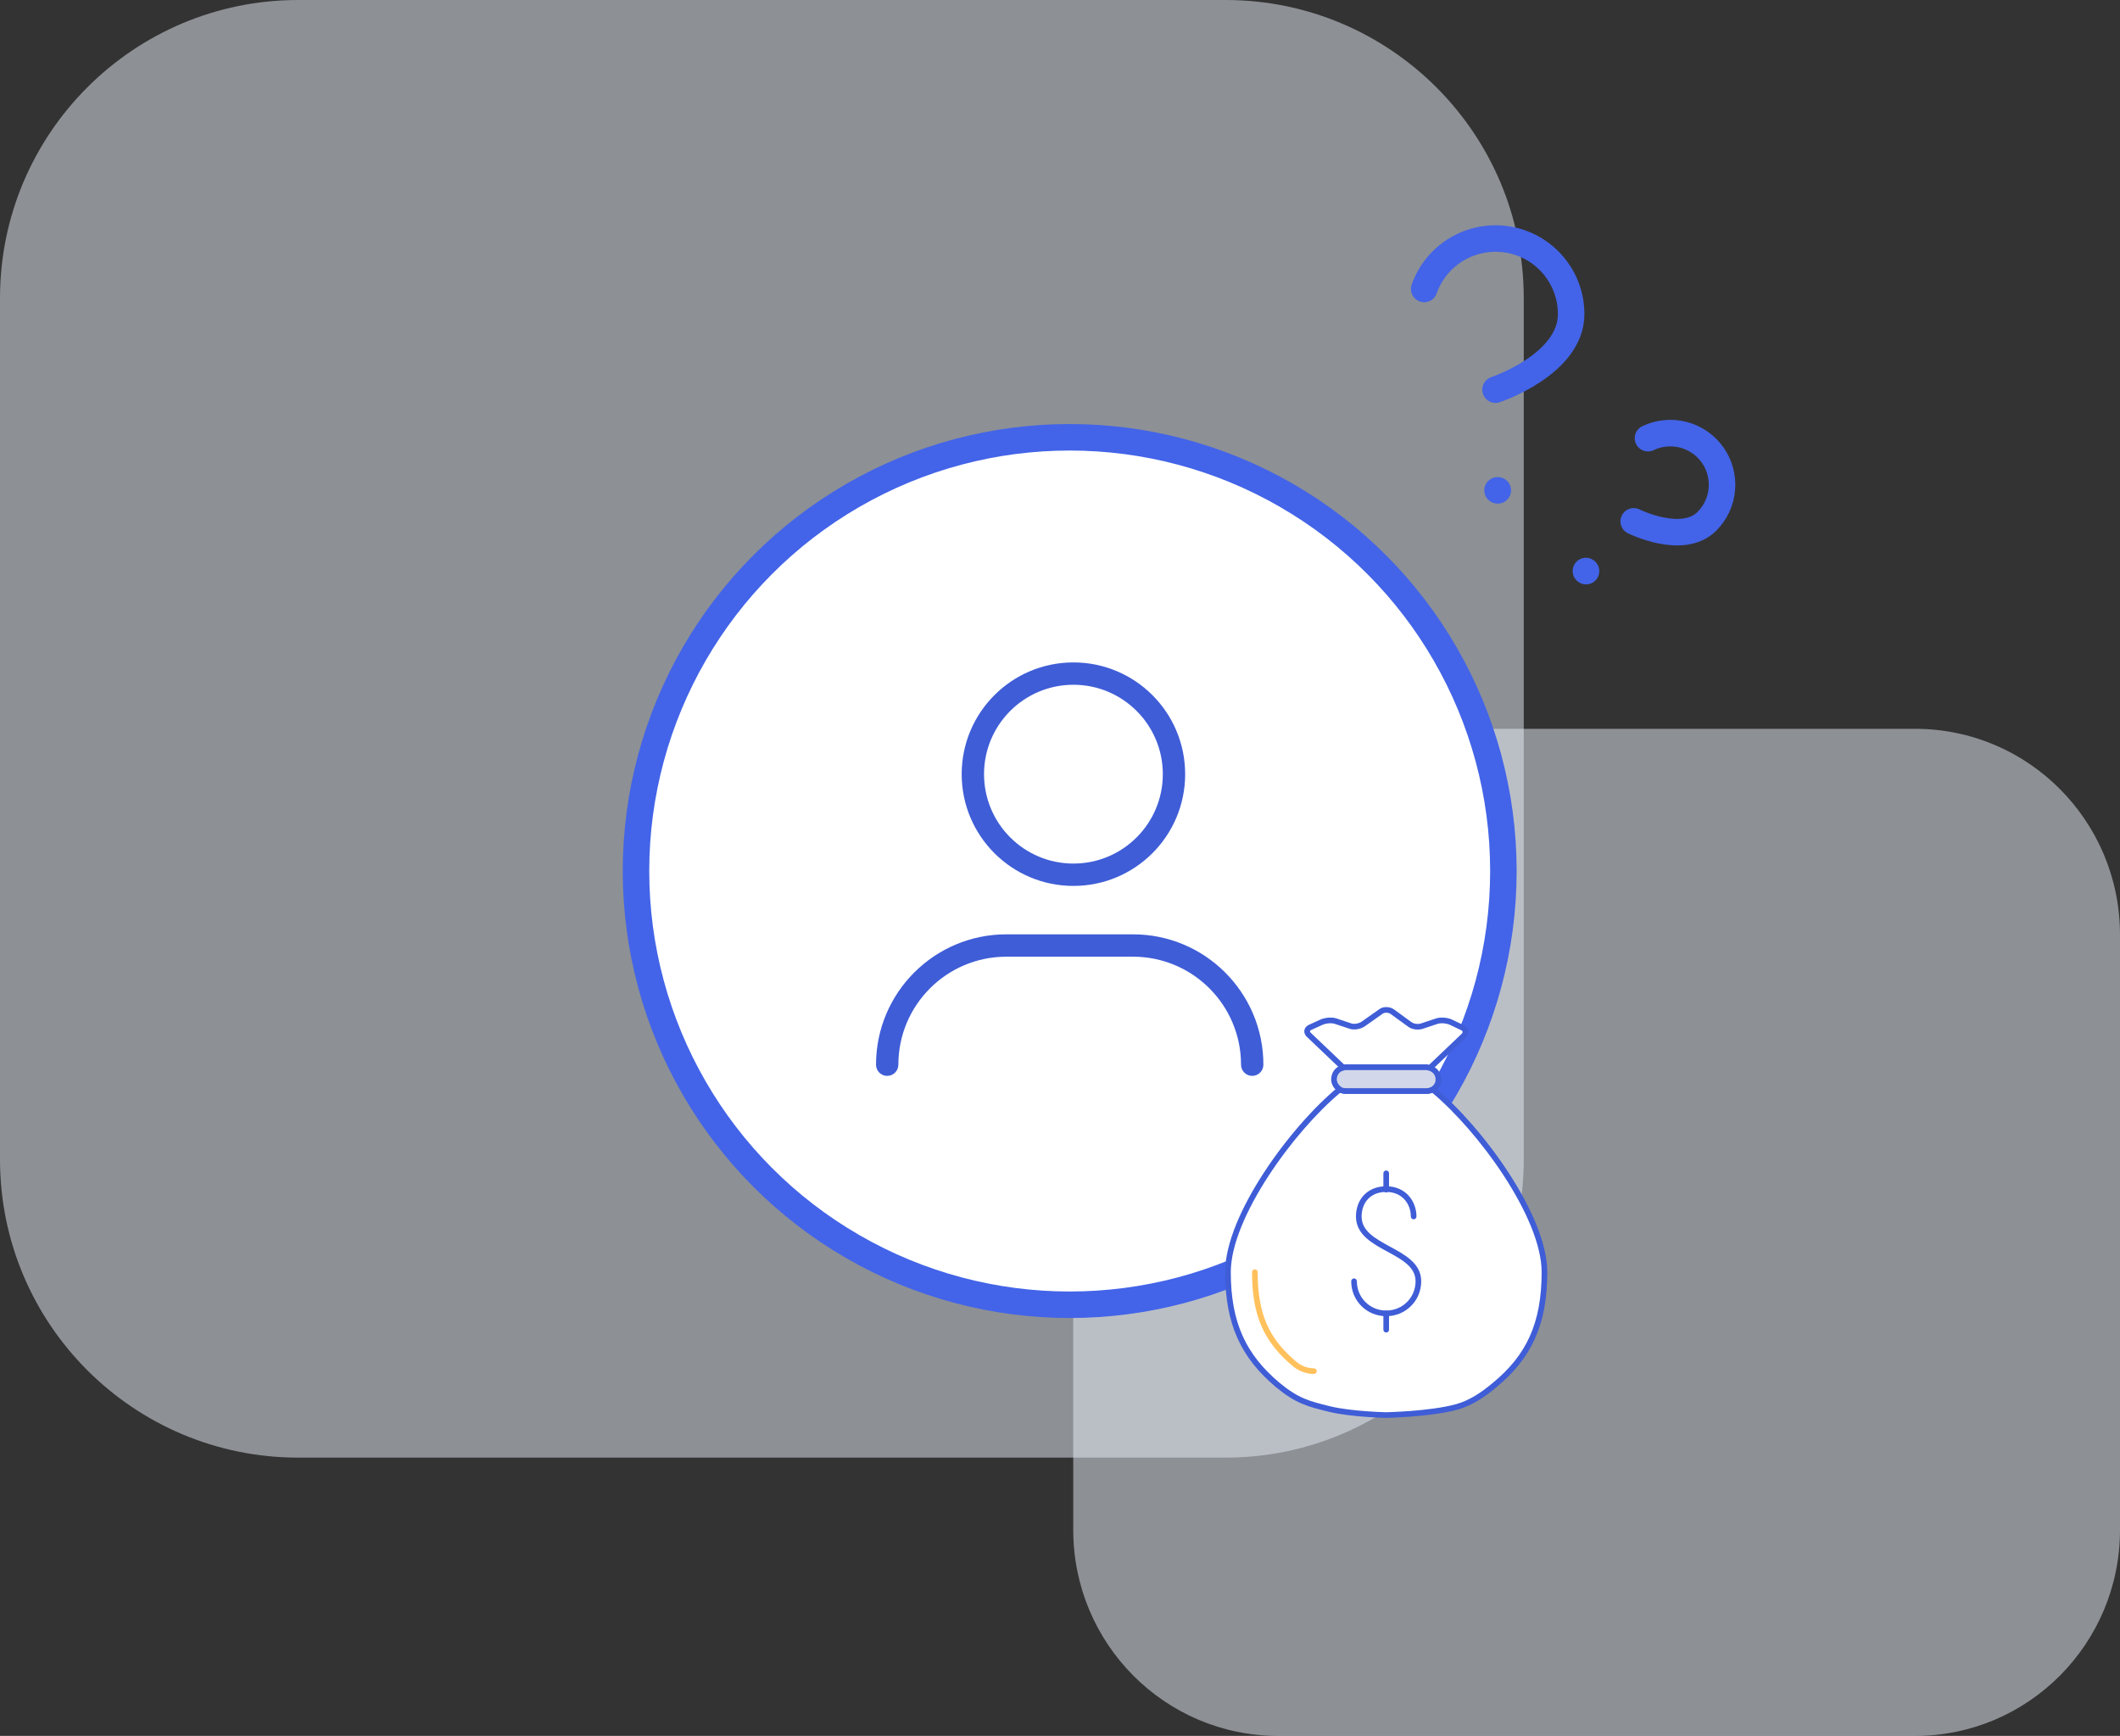 <svg width="160" height="131" viewBox="0 0 160 131" fill="none" xmlns="http://www.w3.org/2000/svg">
<rect x="0" y="0" width="160" height="131" fill="#333333" stroke="none"/>
<path opacity="0.5" d="M0 22.5C0 10.074 10.078 0 22.51 0H92.49C104.922 0 115 10.074 115 22.5V87.5C115 99.926 104.922 110 92.49 110H22.51C10.078 110 0 99.926 0 87.5V22.5Z" fill="#E9EEF8"/>
<path opacity="0.5" d="M81 70.546C81 61.96 87.923 55 96.463 55H144.537C153.077 55 160 61.96 160 70.546V115.455C160 124.04 153.077 131 144.537 131H96.463C87.923 131 81 124.04 81 115.455V70.546Z" fill="#E9EEF8"/>
<circle cx="80.732" cy="65.732" r="32.732" fill="white" stroke="#4364E8" stroke-width="2"/>
<path d="M89.446 58.423C89.446 63.08 85.671 66.856 81.013 66.856C76.356 66.856 72.58 63.08 72.58 58.423C72.58 53.766 76.356 49.99 81.013 49.99C85.671 49.99 89.446 53.766 89.446 58.423Z" fill="white"/>
<path fill-rule="evenodd" clip-rule="evenodd" d="M81.013 65.169C84.739 65.169 87.76 62.149 87.76 58.423C87.76 54.697 84.739 51.676 81.013 51.676C77.287 51.676 74.267 54.697 74.267 58.423C74.267 62.149 77.287 65.169 81.013 65.169ZM81.013 66.856C85.671 66.856 89.446 63.08 89.446 58.423C89.446 53.766 85.671 49.99 81.013 49.99C76.356 49.99 72.58 53.766 72.58 58.423C72.58 63.08 76.356 66.856 81.013 66.856Z" fill="#3F5DD7"/>
<path fill-rule="evenodd" clip-rule="evenodd" d="M75.953 72.197C71.451 72.197 67.801 75.846 67.801 80.349C67.801 80.814 67.424 81.192 66.958 81.192C66.492 81.192 66.115 80.814 66.115 80.349C66.115 74.915 70.52 70.51 75.953 70.51H85.511C90.945 70.51 95.35 74.915 95.35 80.349C95.35 80.814 94.972 81.192 94.506 81.192C94.04 81.192 93.663 80.814 93.663 80.349C93.663 75.846 90.013 72.197 85.511 72.197H75.953Z" fill="#3F5DD7"/>
<path d="M108.123 82.214C108.003 82.293 107.844 82.333 107.685 82.333H101.554C101.395 82.333 101.276 82.293 101.116 82.214C97.534 85.154 92.677 91.791 92.677 96.003C92.677 99.897 93.871 102.361 96.419 104.507C97.891 105.723 98.737 105.942 100.328 106.332C101.955 106.73 104.593 106.788 104.593 106.788C104.593 106.788 107.903 106.729 109.925 106.18C111.088 105.864 112.064 105.143 112.82 104.507C115.368 102.401 116.562 99.937 116.562 96.003C116.562 91.791 111.706 85.154 108.123 82.214Z" fill="white"/>
<path fill-rule="evenodd" clip-rule="evenodd" d="M100.981 82.048C101.046 81.995 101.137 81.985 101.212 82.022C101.355 82.094 101.441 82.119 101.555 82.119H107.685C107.813 82.119 107.928 82.087 108.005 82.036C108.083 81.984 108.186 81.989 108.259 82.048C110.07 83.535 112.194 85.947 113.865 88.514C115.532 91.074 116.776 93.831 116.776 96.002C116.776 97.991 116.474 99.621 115.842 101.027C115.209 102.433 114.251 103.6 112.957 104.67C112.196 105.31 111.19 106.056 109.982 106.384C108.95 106.664 107.6 106.818 106.518 106.901C105.975 106.943 105.495 106.968 105.151 106.982C104.979 106.989 104.841 106.994 104.746 106.996C104.698 106.998 104.662 106.999 104.636 106.999L104.608 107L104.598 107L104.598 107C104.598 107 104.598 107 104.594 106.787L104.598 107C104.595 107 104.592 107 104.589 107L104.589 106.994C104.589 107 104.589 107 104.589 107L104.589 107L104.581 107L104.558 106.999C104.538 106.999 104.509 106.998 104.471 106.997C104.395 106.994 104.284 106.99 104.147 106.985C103.873 106.973 103.49 106.953 103.055 106.921C102.19 106.856 101.109 106.741 100.278 106.538C99.485 106.343 98.858 106.187 98.245 105.924C97.627 105.659 97.031 105.288 96.283 104.67L96.282 104.669C94.989 103.58 94.031 102.403 93.398 100.997C92.766 99.592 92.464 97.971 92.464 96.002C92.464 93.831 93.708 91.074 95.375 88.514C97.046 85.947 99.17 83.535 100.981 82.048ZM104.594 106.574L104.599 106.574L104.627 106.573C104.651 106.573 104.687 106.572 104.734 106.571C104.828 106.568 104.964 106.563 105.134 106.556C105.474 106.542 105.948 106.518 106.485 106.477C107.563 106.393 108.879 106.242 109.87 105.973C110.985 105.67 111.932 104.975 112.683 104.343L112.685 104.342C113.939 103.305 114.852 102.188 115.453 100.852C116.054 99.516 116.35 97.948 116.35 96.002C116.35 93.961 115.166 91.293 113.508 88.747C111.889 86.26 109.844 83.928 108.096 82.467C107.966 82.521 107.822 82.545 107.685 82.545H101.555C101.401 82.545 101.276 82.514 101.15 82.462C99.4 83.923 97.353 86.257 95.732 88.747C94.075 91.293 92.89 93.961 92.89 96.002C92.89 97.927 93.186 99.486 93.787 100.822C94.388 102.158 95.302 103.286 96.556 104.343C97.28 104.941 97.842 105.287 98.413 105.533C98.989 105.78 99.581 105.928 100.379 106.124C101.175 106.319 102.226 106.432 103.087 106.496C103.516 106.528 103.894 106.547 104.165 106.559C104.301 106.565 104.409 106.569 104.484 106.571C104.521 106.572 104.55 106.573 104.569 106.573L104.591 106.574L104.594 106.574Z" fill="#3F5DD7"/>
<path d="M107.686 80.584C107.766 80.584 107.806 80.584 107.885 80.624L110.473 78.16C110.672 77.961 110.632 77.683 110.393 77.564L109.478 77.127C109.199 77.008 108.761 76.968 108.482 77.047L107.288 77.445C107.009 77.524 106.611 77.484 106.372 77.286L105.059 76.332C104.82 76.173 104.422 76.173 104.223 76.332L102.869 77.286C102.63 77.445 102.232 77.524 101.954 77.445L100.759 77.047C100.481 76.968 100.043 77.008 99.764 77.127L98.888 77.524C98.61 77.644 98.57 77.922 98.809 78.12L101.396 80.584C101.476 80.584 101.516 80.544 101.595 80.544H107.686V80.584Z" fill="white"/>
<path fill-rule="evenodd" clip-rule="evenodd" d="M104.625 76C104.812 76 105.015 76.047 105.177 76.155C105.179 76.157 105.181 76.158 105.184 76.16L106.497 77.114C106.501 77.116 106.505 77.119 106.508 77.122C106.59 77.19 106.709 77.238 106.847 77.259C106.982 77.28 107.118 77.271 107.225 77.241L108.414 76.845C108.417 76.844 108.42 76.844 108.423 76.843C108.595 76.794 108.802 76.784 108.997 76.8C109.193 76.817 109.396 76.861 109.561 76.931C109.564 76.932 109.566 76.933 109.569 76.935L110.488 77.374C110.665 77.462 110.783 77.619 110.808 77.803C110.833 77.987 110.764 78.17 110.623 78.311L110.62 78.314L108.032 80.778C107.967 80.84 107.87 80.855 107.789 80.814C107.763 80.801 107.754 80.8 107.75 80.799C107.741 80.798 107.73 80.797 107.686 80.797C107.639 80.797 107.597 80.782 107.562 80.757H101.595C101.595 80.757 101.595 80.757 101.594 80.757C101.593 80.757 101.59 80.757 101.563 80.766C101.562 80.767 101.56 80.767 101.559 80.767C101.528 80.778 101.471 80.797 101.396 80.797C101.341 80.797 101.288 80.776 101.249 80.738L98.666 78.279C98.508 78.146 98.416 77.961 98.443 77.764C98.47 77.564 98.612 77.412 98.802 77.33L99.675 76.933L99.68 76.931C99.845 76.861 100.048 76.817 100.244 76.8C100.438 76.784 100.645 76.794 100.817 76.843C100.82 76.844 100.823 76.844 100.826 76.845L102.016 77.241C102.114 77.268 102.247 77.271 102.388 77.245C102.528 77.22 102.658 77.17 102.748 77.11L104.095 76.162C104.244 76.045 104.443 76 104.625 76ZM107.831 80.381C107.827 80.38 107.824 80.38 107.82 80.379C107.82 80.379 107.82 80.379 107.82 80.379C107.784 80.349 107.737 80.332 107.686 80.332H101.595C101.539 80.332 101.493 80.342 101.461 80.352L98.955 77.966C98.952 77.963 98.948 77.96 98.945 77.957C98.867 77.892 98.863 77.84 98.865 77.821C98.868 77.803 98.884 77.758 98.972 77.72L98.976 77.718L99.85 77.322C99.963 77.274 100.118 77.238 100.279 77.225C100.44 77.212 100.59 77.222 100.696 77.251L101.886 77.647C101.889 77.648 101.892 77.649 101.895 77.65C102.074 77.701 102.278 77.698 102.464 77.664C102.651 77.63 102.839 77.562 102.987 77.463L102.992 77.46L104.345 76.506C104.349 76.504 104.352 76.501 104.355 76.499C104.405 76.459 104.501 76.426 104.625 76.426C104.746 76.426 104.86 76.457 104.937 76.507L106.241 77.454C106.398 77.582 106.594 77.652 106.783 77.68C106.975 77.709 107.175 77.698 107.346 77.65C107.349 77.649 107.352 77.648 107.355 77.647L108.545 77.251C108.651 77.222 108.801 77.212 108.962 77.225C109.122 77.238 109.276 77.273 109.389 77.321L110.299 77.755C110.359 77.786 110.381 77.827 110.385 77.861C110.39 77.896 110.38 77.95 110.323 78.008L107.831 80.381Z" fill="#3F5DD7"/>
<path d="M107.685 82.332C107.844 82.332 107.963 82.293 108.123 82.213C108.401 82.054 108.56 81.776 108.56 81.458C108.56 81.021 108.282 80.703 107.884 80.584C107.804 80.584 107.764 80.544 107.685 80.544H101.554C101.474 80.544 101.435 80.544 101.355 80.584C100.957 80.663 100.678 81.021 100.678 81.458C100.678 81.776 100.877 82.054 101.116 82.213C101.236 82.293 101.395 82.332 101.554 82.332H107.685Z" fill="#D2D8E9"/>
<path fill-rule="evenodd" clip-rule="evenodd" d="M101.548 80.331C101.55 80.331 101.552 80.331 101.554 80.331H107.685C107.759 80.331 107.817 80.35 107.848 80.361C107.849 80.361 107.85 80.362 107.851 80.362C107.879 80.371 107.882 80.371 107.883 80.371C107.883 80.371 107.883 80.371 107.884 80.371C107.904 80.371 107.925 80.374 107.945 80.38C108.421 80.522 108.774 80.915 108.774 81.458C108.774 81.852 108.574 82.201 108.228 82.398C108.225 82.4 108.221 82.402 108.218 82.403C108.042 82.491 107.889 82.545 107.685 82.545H101.554C101.363 82.545 101.16 82.498 100.998 82.39C100.717 82.203 100.465 81.865 100.465 81.458C100.465 80.939 100.793 80.493 101.286 80.381C101.33 80.361 101.373 80.347 101.419 80.339C101.467 80.331 101.513 80.331 101.548 80.331ZM101.489 80.759C101.486 80.76 101.476 80.761 101.45 80.774C101.433 80.783 101.415 80.789 101.397 80.793C101.108 80.85 100.891 81.112 100.891 81.458C100.891 81.686 101.038 81.905 101.234 82.036C101.311 82.087 101.426 82.119 101.554 82.119H107.685C107.797 82.119 107.882 82.095 108.022 82.025C108.23 81.904 108.347 81.698 108.347 81.458C108.347 81.135 108.152 80.896 107.846 80.795C107.789 80.79 107.746 80.776 107.72 80.767C107.719 80.767 107.718 80.766 107.717 80.766C107.689 80.757 107.687 80.757 107.685 80.757C107.685 80.757 107.685 80.757 107.685 80.757H101.554C101.51 80.757 101.499 80.757 101.489 80.759Z" fill="#3F5DD7"/>
<path fill-rule="evenodd" clip-rule="evenodd" d="M103.234 90.496C102.927 90.828 102.763 91.29 102.763 91.802C102.763 92.342 103.005 92.751 103.396 93.107C103.795 93.471 104.333 93.765 104.901 94.074L104.927 94.088C105.475 94.386 106.051 94.699 106.488 95.092C106.94 95.498 107.261 96.006 107.261 96.69C107.261 98.159 106.091 99.327 104.62 99.327C103.148 99.327 101.978 98.159 101.978 96.69C101.978 96.572 102.074 96.477 102.191 96.477C102.309 96.477 102.405 96.572 102.405 96.69C102.405 97.923 103.384 98.901 104.62 98.901C105.855 98.901 106.835 97.923 106.835 96.69C106.835 96.162 106.594 95.761 106.202 95.408C105.803 95.049 105.265 94.757 104.697 94.448L104.696 94.448C104.139 94.145 103.553 93.827 103.109 93.422C102.657 93.01 102.336 92.494 102.336 91.802C102.336 91.201 102.53 90.63 102.92 90.207C103.313 89.782 103.89 89.523 104.62 89.523C106.112 89.523 106.903 90.674 106.903 91.802C106.903 91.92 106.808 92.015 106.69 92.015C106.572 92.015 106.477 91.92 106.477 91.802C106.477 90.864 105.834 89.949 104.62 89.949C103.996 89.949 103.538 90.167 103.234 90.496Z" fill="#3F5DD7"/>
<path fill-rule="evenodd" clip-rule="evenodd" d="M104.619 98.901C104.737 98.901 104.832 98.996 104.832 99.114V100.346C104.832 100.463 104.737 100.559 104.619 100.559C104.502 100.559 104.406 100.463 104.406 100.346V99.114C104.406 98.996 104.502 98.901 104.619 98.901Z" fill="#3F5DD7"/>
<path fill-rule="evenodd" clip-rule="evenodd" d="M104.619 88.331C104.737 88.331 104.832 88.426 104.832 88.544V89.776C104.832 89.893 104.737 89.989 104.619 89.989C104.502 89.989 104.406 89.893 104.406 89.776V88.544C104.406 88.426 104.502 88.331 104.619 88.331Z" fill="#3F5DD7"/>
<path fill-rule="evenodd" clip-rule="evenodd" d="M94.707 95.79C94.825 95.79 94.92 95.885 94.92 96.002C94.92 97.574 95.127 98.824 95.594 99.902C96.061 100.977 96.793 101.894 97.867 102.792C98.231 103.082 98.702 103.26 99.166 103.26C99.283 103.26 99.379 103.356 99.379 103.473C99.379 103.591 99.283 103.686 99.166 103.686C98.595 103.686 98.032 103.468 97.599 103.123L97.596 103.12C96.481 102.19 95.702 101.221 95.203 100.071C94.705 98.923 94.494 97.61 94.494 96.002C94.494 95.885 94.589 95.79 94.707 95.79Z" fill="#FFC15C"/>
<path d="M107.486 21.808C107.934 20.538 108.816 19.468 109.978 18.786C111.14 18.104 112.507 17.855 113.835 18.082C115.163 18.31 116.368 18.999 117.236 20.029C118.104 21.058 118.579 22.361 118.577 23.707C118.577 27.506 112.87 29.406 112.87 29.406" stroke="#4364E8" stroke-width="2" stroke-linecap="round" stroke-linejoin="round"/>
<path d="M113.022 37.004H113.042" stroke="#4364E8" stroke-width="2" stroke-linecap="round" stroke-linejoin="round"/>
<path d="M124.375 33.067C125.206 32.669 126.152 32.578 127.044 32.809C127.936 33.04 128.718 33.58 129.25 34.331C129.783 35.083 130.031 35.998 129.952 36.916C129.874 37.833 129.472 38.693 128.819 39.343C126.979 41.181 123.298 39.343 123.298 39.343" stroke="#4364E8" stroke-width="2" stroke-linecap="round" stroke-linejoin="round"/>
<path d="M119.691 43.092L119.701 43.101" stroke="#4364E8" stroke-width="2" stroke-linecap="round" stroke-linejoin="round"/>
</svg>

